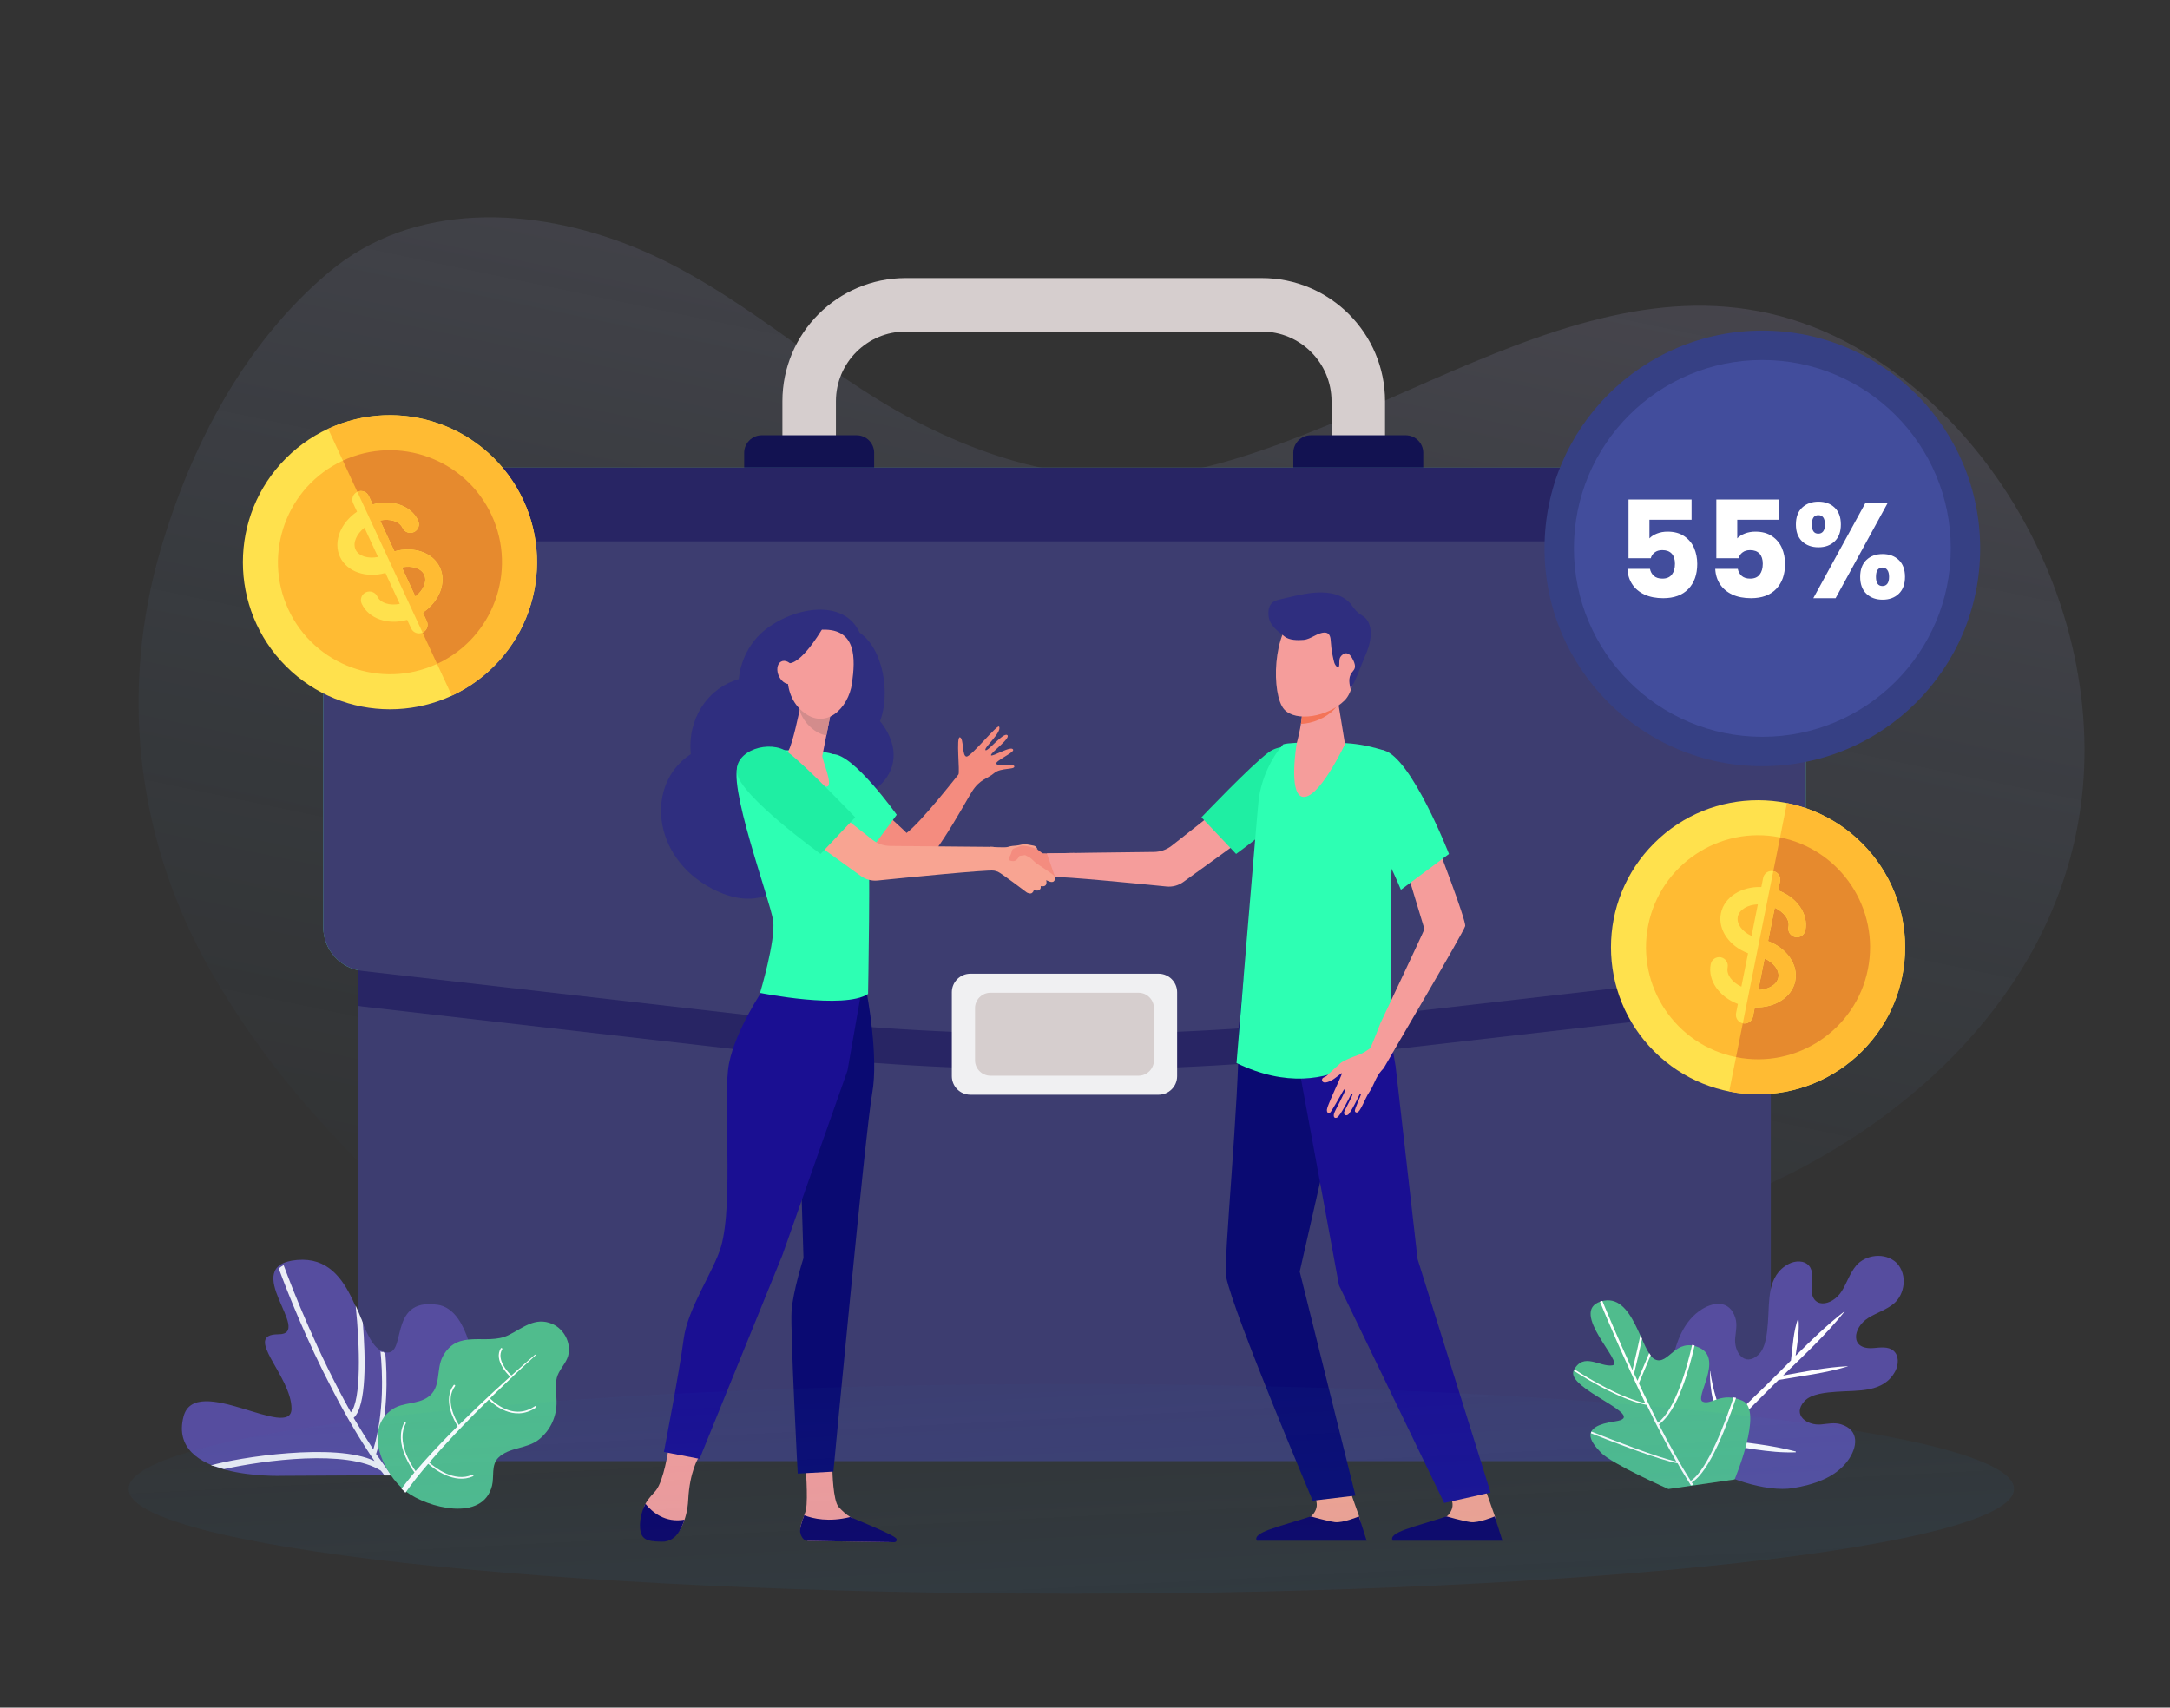 <svg width="554" height="436" viewBox="0 0 554 436" fill="none" xmlns="http://www.w3.org/2000/svg">
<rect x="0" y="0" width="554" height="436" fill="#333333" stroke="none"/>
<path opacity="0.14" d="M530.142 170.173C524.627 140.968 508.161 113.434 484.701 95.814C425.568 51.387 369.415 102.43 311.082 118.385C284.115 125.761 258.04 120.191 233.713 107.485C208.586 94.359 188.291 73.718 161.582 62.978C136.292 52.819 105.656 51.21 83.878 69.569C62.427 87.639 48.787 113.72 40.991 140.388C30.659 175.69 34.701 212.772 52.217 245.043C73.321 283.934 107.144 313.636 142.895 338.661C200.881 379.236 267.634 405.887 336.041 371.468C356.283 361.285 373.94 346.906 392.357 333.845C411.123 320.531 430.524 312.029 451.202 302.517C488.953 285.16 522.165 253.643 530.302 211.433C532.921 197.883 532.724 183.847 530.142 170.173Z" fill="url(#paint0_linear)"/>
<g clip-path="url(#clip0)">
<path d="M353.599 134.923H199.749V102.443C199.749 85.104 213.856 71 231.192 71H322.156C339.495 71 353.599 85.106 353.599 102.443V134.923ZM213.414 121.258H339.936V102.441C339.936 92.638 331.961 84.661 322.156 84.661H231.192C221.389 84.661 213.412 92.636 213.412 102.441V121.258H213.414Z" fill="#D6CECE"/>
<path d="M218.685 111.142H194.478C192.001 111.142 189.992 113.149 189.992 115.628V124.011C189.992 126.488 192.001 128.498 194.478 128.498H218.685C221.162 128.498 223.172 126.488 223.172 124.011V115.628C223.172 113.149 221.162 111.142 218.685 111.142Z" fill="#121251"/>
<path d="M358.87 111.142H334.663C332.186 111.142 330.177 113.149 330.177 115.628V124.011C330.177 126.488 332.186 128.498 334.663 128.498H358.87C361.347 128.498 363.357 126.488 363.357 124.011V115.628C363.357 113.149 361.349 111.142 358.87 111.142Z" fill="#121251"/>
<path d="M443.451 373.067H100.075C95.304 373.067 91.437 369.199 91.437 364.429V121.258H452.09V364.429C452.088 369.199 448.221 373.067 443.451 373.067Z" fill="#3D3D70"/>
<path d="M451.055 247.909L348.091 259.71C297.371 265.524 246.154 265.524 195.437 259.71L92.472 247.909C86.809 247.26 82.531 242.466 82.531 236.763V130.632C82.531 124.435 87.554 119.413 93.75 119.413H449.781C455.977 119.413 461 124.435 461 130.632V236.765C460.996 242.466 456.719 247.26 451.055 247.909Z" fill="#50BFA5"/>
<path d="M452.088 256.825V128.737C451.343 128.581 450.57 128.498 449.777 128.498H93.749C92.956 128.498 92.183 128.581 91.437 128.737V256.827C91.776 256.898 92.121 256.955 92.471 256.994L195.435 268.795C246.154 274.609 297.371 274.609 348.089 268.795L451.053 256.994C451.404 256.953 451.749 256.896 452.088 256.825Z" fill="#282564"/>
<path d="M451.055 247.909L348.091 259.71C297.371 265.524 246.154 265.524 195.437 259.71L92.472 247.909C86.809 247.26 82.531 242.466 82.531 236.763V130.632C82.531 124.435 87.554 119.413 93.75 119.413H449.781C455.977 119.413 461 124.435 461 130.632V236.765C460.996 242.466 456.719 247.26 451.055 247.909Z" fill="#3D3D70"/>
<path d="M295.789 279.521H247.736C245.123 279.521 243.003 277.401 243.003 274.788V253.354C243.003 250.741 245.123 248.621 247.736 248.621H295.789C298.402 248.621 300.522 250.741 300.522 253.354V274.788C300.522 277.401 298.402 279.521 295.789 279.521Z" fill="#F0F0F2"/>
<path d="M290.656 274.662H252.867C250.688 274.662 248.923 272.897 248.923 270.718V257.422C248.923 255.245 250.688 253.478 252.867 253.478H290.656C292.833 253.478 294.6 255.245 294.6 257.422V270.718C294.6 272.897 292.835 274.662 290.656 274.662Z" fill="#D6CECE"/>
<path d="M449.777 119.415H93.749C87.552 119.415 82.529 124.437 82.529 130.634V149.445C82.529 143.249 87.552 138.226 93.749 138.226H449.779C455.975 138.226 460.998 143.249 460.998 149.445V130.634C460.996 124.435 455.973 119.415 449.777 119.415Z" fill="#282564"/>
</g>
<g clip-path="url(#clip1)">
<path d="M181.815 226.92C197.14 234.943 203.703 221.46 203.268 221.789C203.607 221.501 206.115 220.722 207.726 220.142C214.443 217.732 219.034 211.008 219.614 203.833C229.358 199.309 230.328 191.161 224.672 184.142C227.333 177.242 225.601 165.786 219.466 161.532C215.394 152.674 202.613 154.997 195.253 160.881C191.52 163.863 189.063 168.537 188.623 173.402C180.423 175.784 175.444 183.834 176.368 192.553C164.873 200.007 166.175 218.738 181.815 226.92Z" fill="#2F2E7F"/>
<path d="M379.186 380.204C379.186 380.204 381.677 387.244 381.683 387.264C381.868 388.38 382.598 391.135 382.598 392.15C382.598 395.958 365.419 388.918 369.269 387.23C369.618 387.076 370.711 385.856 370.825 384.56C371.002 382.562 369.377 380.058 369.377 380.058L379.186 380.204Z" fill="#F7A491"/>
<path d="M383.574 393.405L381.606 387.191C381.606 387.191 377.475 388.94 375.41 388.646C373.345 388.354 369.31 387.191 369.31 387.191C361.063 389.906 354.311 391.221 355.539 393.405H383.574Z" fill="#0C0266"/>
<path d="M344.519 380.204C344.519 380.204 347.01 387.244 347.016 387.264C347.201 388.38 347.931 391.135 347.931 392.15C347.931 395.958 330.752 388.918 334.602 387.23C334.951 387.076 336.043 385.856 336.158 384.56C336.335 382.562 334.71 380.058 334.71 380.058L344.519 380.204Z" fill="#F7A491"/>
<path d="M317.571 249.108C317.571 249.108 316.319 261.729 316.319 261.917C316.319 282.333 312.272 322.211 313.041 326.05C314.921 335.412 335.126 383.171 335.126 383.171L346.048 381.868L331.815 324.688L337.053 301.674L344.464 256.178L317.571 249.108Z" fill="#0A0A72"/>
<path d="M354.224 260.272L356.295 272.234L361.901 321.463L380.543 381.089C380.543 381.089 373.134 382.773 368.703 383.757L341.837 328.162L329.311 260.112L321.466 250.91L354.224 260.272Z" fill="#1A0F92"/>
<path d="M348.907 393.405L346.939 387.191C346.939 387.191 342.808 388.94 340.743 388.646C338.678 388.354 334.643 387.191 334.643 387.191C326.396 389.906 319.644 391.222 320.872 393.405H348.907Z" fill="#0C0266"/>
<path d="M170.632 370.176C170.632 370.176 169.468 378.013 167.469 380.543C166.796 381.393 165.571 382.465 164.765 384.002C163.513 386.39 164.203 389.946 165.13 391.904C165.605 392.91 165.098 392.908 166.177 393.229C169.378 394.189 172.781 392.572 174.144 389.596C174.905 387.932 175.572 385.713 175.706 382.919C176.049 375.804 178.325 372.185 178.325 372.185L170.632 370.176Z" fill="#F59D9B"/>
<path d="M205.63 373.761C205.63 373.761 206.348 382.6 205.764 385.471C205.453 387.009 203.715 390.174 204.512 391.622C205.309 393.069 206.22 393.43 206.22 393.43L226.879 393.754C228.003 393.771 227.26 393.067 226.353 392.419C224.868 391.358 223.669 390.655 218.926 388.425C218.616 388.279 217.49 387.585 217.084 387.342C216.055 386.731 215.019 385.769 214.128 384.804C212.643 383.199 212.517 375.415 212.517 375.415L205.63 373.761Z" fill="#F59D9B"/>
<path d="M221.316 253.691C221.316 253.691 224.381 269.734 222.671 279.141C220.963 288.547 212.765 375.749 212.765 375.749L203.654 376.249C203.654 376.249 201.745 339.823 202.086 334.757C202.429 329.691 205.131 321.215 205.131 321.215L204.226 291.807L215.723 253.17L221.316 253.691Z" fill="#0A0A72"/>
<path d="M194.999 252.364C194.999 252.364 187.824 262.857 186.116 271.54C184.409 280.223 187.371 306.911 184.083 318.29C182.304 324.451 175.564 333.964 174.538 341.924C173.513 349.885 169.492 370.734 169.492 370.734L178.599 372.489L199.763 320.414L216.364 273.347L220.618 249.106L194.999 252.364Z" fill="#1A0F92"/>
<path d="M174.763 388.027C169.8 388.906 166.498 386.086 164.779 383.972C163.518 386.364 162.903 389.936 163.83 391.9C164.646 393.631 167.035 393.582 168.916 393.649C170.906 393.72 172.444 392.647 173.43 390.965C173.892 390.182 174.365 389.202 174.763 388.027Z" fill="#0C0266"/>
<path d="M217.082 387.342C211.617 388.705 207.579 387.778 205.321 386.895C204.737 388.5 203.966 390.514 204.376 391.673C204.877 393.095 205.591 393.414 206.222 393.432C211.211 393.56 224.503 393.734 228.307 393.781C228.838 393.787 229.133 393.186 228.79 392.789C227.846 391.691 217.488 387.585 217.082 387.342Z" fill="#0C0266"/>
<path d="M258.959 195.71C258.91 194.827 254.895 195.751 254.372 195.053C253.849 194.353 258.77 192.253 258.665 191.494C258.47 190.094 253.133 193.464 253.003 192.825C252.873 192.186 258.204 188.441 257.151 187.688C256.097 186.934 252.029 192.148 251.581 191.525C251.138 190.904 255.802 187.017 255.082 185.546C254.699 184.759 247.951 193.2 246.758 193.178C245.565 193.156 246.101 188.496 245.064 188.263C244.026 188.031 245.121 197.264 244.677 197.769C244.235 198.274 235.207 209.883 231.447 212.686C230.356 211.491 223.613 205.541 222.616 204.395C220.949 207.045 218.366 208.538 216.563 211.07C220.147 214.76 230.687 223.14 232.145 223.187C236.58 223.335 246.093 205.377 248.134 202.133C250.175 198.887 252.104 198.871 253.79 197.416C255.474 195.964 259.006 196.593 258.959 195.71Z" fill="#F48C7F"/>
<path d="M221.403 218.2C221.403 218.2 206.429 206.677 203.617 201.492C200.804 196.306 207.444 192.624 212.668 192.565C217.887 192.507 228.938 208.041 228.938 208.041L221.403 218.2Z" fill="#2DFFB3"/>
<path d="M263.757 216.235L264.883 216.916C264.883 216.916 265.978 217.829 266.26 217.894C266.542 217.959 274.243 217.789 274.243 217.789C274.243 217.789 274.27 220.351 274.221 220.351C274.172 220.351 270.172 223.609 270.172 223.609L269.318 223.999L264.073 222.434L259.282 221.834C259.282 221.834 255.884 221.44 255.884 221.357C255.884 221.274 255.985 218.59 256.117 218.456C256.249 218.324 258.172 216.352 258.172 216.352C258.172 216.352 259.647 216.021 259.697 216.021C259.746 216.021 261.172 215.738 261.221 215.721C261.27 215.703 263.507 216.052 263.507 216.052L263.757 216.235Z" fill="#F48C7F"/>
<path d="M201.461 191.6C201.461 191.6 192.33 191.017 188.72 194.963C185.107 198.909 196.732 230.123 197.389 235.146C198.046 240.169 194.042 253.522 194.042 253.522C194.042 253.522 215.491 257.846 221.62 253.782C221.62 253.782 222.276 217.667 221.62 214.082C220.963 210.495 214.581 194.369 213.27 192.933C211.955 191.496 201.461 191.6 201.461 191.6Z" fill="#2DFFB3"/>
<path d="M204.502 179.371C204.502 179.371 204.455 179.64 204.37 180.099C203.962 182.298 202.396 189.599 201.337 191.604C200.057 194.028 205.719 201.762 211.168 200.82C212.791 200.538 209.797 193.714 209.941 192.991C210.217 191.606 210.59 189.719 210.972 187.784C211.187 186.692 211.406 185.585 211.611 184.544C212.195 181.586 212.668 179.168 212.668 179.168L204.502 179.371Z" fill="#F59D9B"/>
<path d="M204.37 180.099C204.455 179.64 204.502 179.371 204.502 179.371L212.668 179.168C212.668 179.168 212.193 181.586 211.611 184.544C211.408 185.58 211.191 186.68 210.976 187.767C209.716 187.581 208.399 186.968 207.078 185.808C205.636 184.544 204.693 183.026 204.123 181.405C204.222 180.886 204.307 180.442 204.37 180.099Z" fill="#D38C8C"/>
<path d="M209.996 160.771C209.996 160.771 206.149 160.325 203.735 163.453C201.323 166.579 198.724 176.252 204.715 181.507C210.708 186.767 216.63 180.813 217.508 174.502C218.386 168.194 218.729 160.542 209.996 160.771Z" fill="#F59D9B"/>
<path d="M210.428 159.736C210.428 159.736 205.287 168.931 201.607 169.357C197.927 169.781 197.448 174.668 197.448 174.668C197.448 174.668 198.763 163.408 202.406 161.236C206.044 159.067 210.428 159.736 210.428 159.736Z" fill="#2F2E7F"/>
<path d="M252.37 222.053C252.37 222.053 253.928 222.252 254.756 222.584C255.585 222.915 262.15 227.888 262.15 227.888C262.15 227.888 263.027 228.37 263.493 227.989C263.956 227.608 263.925 227.159 263.925 227.159C263.925 227.159 264.706 227.591 265.234 227.291C265.765 226.991 265.747 226.496 265.682 226.246C265.682 226.246 266.445 226.461 266.891 226.08C267.338 225.699 267.106 224.721 267.106 224.721C267.106 224.721 268.514 225.583 269.062 225.003C269.608 224.424 269.375 223.81 268.829 223.347C268.283 222.883 265.033 220.728 264.652 220.479C264.272 220.233 263.195 219.089 262.862 218.939C262.53 218.789 261.718 218.344 261.718 218.344C261.718 218.344 260.359 218.493 260.274 218.543C260.192 218.592 259.811 219.537 259.131 219.787C258.45 220.038 257.655 219.687 257.622 219.588C257.59 219.487 257.573 219.274 257.604 219.075C257.636 218.876 258.135 218.148 258.249 217.567C258.365 216.987 258.513 216.821 258.73 216.689C258.945 216.557 260.123 216.208 260.702 215.977C261.282 215.744 263.718 216.425 263.718 216.425L264.877 216.922C264.877 216.922 264.662 216.064 263.933 215.93C263.203 215.796 262.292 215.596 261.779 215.547C261.266 215.498 260.071 215.861 259.525 215.896C258.979 215.928 257.949 216.013 257.336 216.245C256.723 216.478 253.011 216.245 252.777 216.214C252.784 216.2 251.177 220.56 252.37 222.053Z" fill="#F8A492"/>
<path d="M253.638 216.241C252.076 216.206 234.046 216.052 227.27 215.997C225.617 215.983 224.014 215.421 222.712 214.398L207.644 202.541L201.045 210.146L219.752 223.66C221.002 224.564 222.541 224.978 224.077 224.822C231.192 224.102 251.919 222.041 253.731 222.29L253.638 216.241Z" fill="#F8A492"/>
<path d="M267.261 217.898C268.823 217.862 287.818 217.588 294.594 217.529C296.247 217.515 297.85 216.953 299.152 215.93L314.22 204.074L320.817 211.678L302.11 225.191C300.86 226.094 299.321 226.508 297.785 226.352C290.67 225.632 271.182 223.725 269.372 223.974L267.261 217.898Z" fill="#F59D9B"/>
<path d="M218.33 208.69C218.33 208.69 205.715 195.422 201.154 192.072C196.59 188.721 187.412 191.569 188.14 197.321C188.883 203.188 209.489 218.042 209.489 218.042L218.33 208.69Z" fill="#1FEEA3"/>
<path d="M306.732 208.69C306.732 208.69 319.348 195.422 323.909 192.072C328.473 188.721 337.651 191.569 336.923 197.321C336.179 203.188 315.573 218.042 315.573 218.042L306.732 208.69Z" fill="#1FEEA3"/>
<path d="M321.373 203.89C321.079 205.923 315.68 271.43 315.68 271.43C341.258 283.785 355.374 263.368 355.374 263.368C355.374 263.368 354.538 224.573 355.541 219.294C356.204 215.802 355.587 192.253 353.323 191.604C350.418 190.77 348.533 190.218 344.9 189.841C341.802 189.52 329.76 189.334 327.607 190.056C327.607 190.054 322.61 195.343 321.373 203.89Z" fill="#2DFFB3"/>
<path d="M341.496 178.496L343.379 190.001C343.379 190.001 336.491 204.642 332.375 203.409C328.922 202.376 331.048 189.8 331.048 189.8C331.048 189.8 332.931 183.045 332.365 179.669C331.799 176.289 341.496 178.496 341.496 178.496Z" fill="#F59D9B"/>
<path d="M332.362 179.667C331.796 176.287 341.496 178.494 341.496 178.494L341.652 179.484C341.368 180.147 341.021 180.713 340.601 181.148C338.434 183.385 335.048 184.728 332.121 184.83C332.415 183.006 332.594 181.054 332.362 179.667Z" fill="#F47458"/>
<path d="M344.969 159.377C345.977 160.14 347.519 174.611 343.283 178.831C339.047 183.051 330.792 184.434 327.832 181.109C324.556 177.433 324.72 160.944 331.308 156.6C337.895 152.259 344.969 159.377 344.969 159.377Z" fill="#F59D9B"/>
<path d="M353.137 272.877C353.224 272.785 353.297 272.682 353.358 272.574C355.35 269.032 373.696 237.97 374.059 236.463C374.386 235.102 366.486 214.632 366.486 214.632L358.732 220.957L363.658 237.226C363.221 238.419 352.416 261.254 352.416 261.254C352.416 261.254 350.897 265.291 349.858 267.616C349.333 267.985 348.83 268.328 348.406 268.602C347.442 269.146 346.507 269.491 345.691 269.761C344.663 270.101 342.699 271.039 342.303 271.381C341.839 271.775 340.911 272.623 340.356 273.138C339.802 273.652 339.136 274.238 338.875 274.544C338.718 274.731 338.232 274.987 337.876 275.155C337.345 275.411 337.402 276.188 337.966 276.356C338.499 276.514 339.224 276.192 339.674 275.987C340.944 275.413 342.51 273.84 342.589 274.037C342.668 274.232 341.053 277.632 340.893 278.03C340.733 278.433 338.877 282.391 338.771 283.278C338.666 284.165 339.199 284.378 339.605 284.059C339.954 283.785 342.922 278.506 342.922 278.506C342.922 278.506 343.303 277.833 343.441 278.224C343.579 278.614 340.891 283.412 340.627 284.203C340.358 284.994 340.552 285.646 341.293 285.38C342.192 285.055 344.744 279.756 344.744 279.756C344.744 279.756 345.076 279.097 345.292 279.332C345.509 279.567 343.155 283.611 343.123 284.081C343.092 284.55 343.51 285.021 344.133 284.637C344.87 284.185 347.107 279.434 347.107 279.434C347.107 279.434 347.379 279.123 347.46 279.346C347.541 279.569 345.78 283.16 345.9 283.692C346 284.138 346.403 284.055 346.403 284.055C347.296 284.067 348.523 280.338 349.605 278.813C350.688 277.289 351.179 275.07 352.666 273.396C352.755 273.291 352.989 273.035 353.137 272.877Z" fill="#F59D9B"/>
<path d="M369.924 218.042L357.655 227.19C357.655 227.19 352.295 214.157 348.404 210.317C343.529 205.507 350.181 190.77 353.321 191.602C360.343 193.468 369.924 218.042 369.924 218.042Z" fill="#2DFFB3"/>
<path d="M198.913 172.773C199.684 174.297 201.152 175.055 202.187 174.465C203.222 173.873 203.437 172.158 202.666 170.631C201.895 169.107 200.428 168.348 199.392 168.939C198.355 169.533 198.14 171.249 198.913 172.773Z" fill="#F59D9B"/>
<path d="M346.647 156.381C345.878 155.74 345.381 154.823 344.719 154.066C343.733 152.944 342.376 152.186 340.942 151.768C336.44 150.453 331.308 152.011 326.885 153.017C325.735 153.277 324.702 153.602 324.17 154.758C323.82 155.515 323.775 156.379 323.86 157.209C324.122 159.739 326.144 161.1 327.995 162.556C329.179 163.486 331.295 163.51 332.795 163.382C334.734 163.218 336.343 161.483 338.242 161.514C339.246 161.532 339.617 162.36 339.698 163.24C339.834 164.711 339.917 166.174 340.268 167.616C340.518 168.639 340.565 169.801 341.542 170.416C341.585 170.444 341.636 170.47 341.684 170.452C341.713 170.44 341.733 170.41 341.749 170.383C341.985 169.978 341.91 169.454 341.926 169.006C341.948 168.373 341.999 167.898 342.455 167.421C342.987 166.863 343.681 166.561 344.383 167.05C344.726 167.289 344.971 167.644 345.18 168.006C345.476 168.517 345.75 169.081 345.872 169.661C345.967 170.118 345.949 170.566 345.699 170.972C345.525 171.256 345.292 171.499 345.097 171.767C344.103 173.136 344.529 174.723 344.864 176.216C345.395 174.536 345.823 174.252 346.446 172.603C347.203 170.6 348.128 168.503 348.925 166.51C349.848 164.204 350.501 161.079 349.298 158.761C348.704 157.618 347.803 157.243 346.821 156.517C346.76 156.472 346.702 156.426 346.647 156.381Z" fill="#2F2E7F"/>
</g>
<g clip-path="url(#clip2)">
<path d="M122.161 376.538C122.161 376.538 125.216 335.191 111.749 333.156C98.358 331.119 104.494 347.556 97.747 345.089C90.999 342.648 91.304 320.385 75.875 321.708C60.445 323.032 80.381 340.69 71.063 340.69C61.745 340.69 74.423 351.299 74.423 359.671C74.423 368.042 49.804 350.384 46.85 361.706C42.649 377.938 71.978 376.82 71.978 376.82L122.161 376.538Z" fill="#564D9F"/>
<path d="M57.192 375.108C67.299 372.868 88.66 369.992 97.239 375.514C97.545 375.922 97.85 376.226 98.156 376.737H99.99C98.667 374.956 97.342 373.073 96.018 371.241C99.176 361.852 98.87 351.039 98.361 345.442C98.361 345.442 98.361 345.442 98.259 345.442C98.156 345.442 98.055 345.442 97.953 345.188C97.953 345.188 97.953 345.188 97.85 345.188C97.85 345.188 97.85 345.188 97.748 345.188C97.748 345.188 97.748 345.188 97.647 345.188C97.647 345.188 97.647 345.188 97.545 345.188C97.545 345.188 97.545 345.188 97.442 345.188L97.34 345.136C97.237 345.136 97.237 345.059 97.136 345.059C97.645 350.173 98.154 360.682 95.302 370.095C93.571 367.448 91.942 364.804 90.285 362.029C93.646 358.976 93.342 346.509 92.628 337.731C92.526 337.425 92.425 337.222 92.323 336.917C92.323 336.814 92.323 336.814 92.22 336.714C91.812 335.593 91.303 334.475 90.794 333.355C91.915 343.862 92.22 357.552 89.572 360.605C81.094 345.491 74.856 329.667 72.413 323.025C71.904 323.331 71.496 323.534 71.19 323.94C73.328 329.768 78.242 342.21 84.888 354.88C88.451 361.826 92.145 367.957 95.606 373.047C85.702 368.239 60.777 372.13 53.828 374.167C54.646 374.293 55.869 374.702 57.192 375.108Z" fill="#EBEDF5"/>
<path d="M141.025 338.051C144.255 339.447 146.186 343.566 144.821 346.832C144.101 348.554 142.605 349.991 142.151 351.812C141.634 353.876 142.147 356.328 142.088 358.44C141.987 362.011 140.392 365.289 137.617 367.527C134.539 370.014 129.995 369.458 127.226 372.197C125.361 374.045 126.193 377.021 125.615 379.346C123.261 388.774 109.091 384.972 103.688 380.86C97.91 376.463 92.473 364.861 100.292 359.759C103.005 357.988 106.604 358.607 109.263 356.726C112.769 354.243 111.253 349.65 113.051 346.329C116.928 339.165 124.211 343.626 129.731 340.948C133.427 339.155 136.572 336.126 141.025 338.051Z" fill="#50BC8D"/>
<path d="M136.897 359.087C136.828 358.984 136.7 358.961 136.6 359.03C134.105 360.718 131.419 360.907 128.623 359.582C126.518 358.59 125.134 357.067 125.116 357.05C125.116 357.05 125.112 357.05 125.112 357.046C125.44 356.724 125.763 356.403 126.091 356.085C127.577 354.636 129.078 353.194 130.585 351.766C130.646 351.77 130.711 351.747 130.754 351.697C130.79 351.656 130.802 351.607 130.802 351.559C132.756 349.708 134.728 347.872 136.72 346.065C136.763 346.024 136.767 345.959 136.732 345.913C136.692 345.868 136.627 345.864 136.582 345.901C134.555 347.653 132.547 349.431 130.555 351.222C129.757 350.449 126.621 347.16 128.205 344.521C128.266 344.418 128.232 344.284 128.132 344.223C128.031 344.162 127.897 344.196 127.836 344.296C127.008 345.673 127.207 347.402 128.406 349.291C128.968 350.175 129.619 350.893 130.029 351.311C130.106 351.388 130.175 351.453 130.23 351.51C128.707 352.887 127.193 354.267 125.69 355.663C122.805 358.343 119.955 361.067 117.155 363.843C116.157 362.246 113.574 357.442 116.157 353.93C116.23 353.831 116.208 353.699 116.112 353.628C116.015 353.559 115.881 353.575 115.814 353.673C113.028 357.456 115.842 362.573 116.843 364.157C116.281 364.715 115.715 365.273 115.159 365.839C112.045 368.998 108.993 372.227 106.104 375.623C104.82 373.818 101.14 367.993 103.595 363.459C103.652 363.352 103.615 363.222 103.51 363.165C103.406 363.108 103.276 363.145 103.218 363.25C101.942 365.602 102.055 368.636 103.546 372.024C104.325 373.794 105.295 375.244 105.816 375.964C105.622 376.193 105.423 376.419 105.234 376.652C104.293 377.792 103.372 378.953 102.483 380.147C102.863 380.44 103.207 380.774 103.504 381.148C104.376 379.902 105.297 378.685 106.24 377.484C107.241 376.222 108.267 374.982 109.318 373.751C110.852 375.102 115.954 379.076 120.756 376.938C120.865 376.889 120.914 376.762 120.865 376.652C120.817 376.542 120.691 376.494 120.583 376.542C115.999 378.585 111.067 374.723 109.596 373.424C111.616 371.071 113.708 368.77 115.832 366.506C118.756 363.396 121.752 360.359 124.797 357.363C124.813 357.379 124.85 357.42 124.911 357.48C125.771 358.351 131.062 363.301 136.828 359.396C136.937 359.317 136.963 359.183 136.897 359.087Z" fill="white"/>
</g>
<g clip-path="url(#clip3)">
<path d="M433.661 372.925C439.525 377.259 450.885 381.111 457.797 379.954C462.924 379.096 468.489 377.365 471.714 372.996C474.237 369.58 474.82 365.139 469.986 363.662C468.356 363.162 466.606 363.546 464.905 363.706C461.413 364.032 457.472 361.349 460.63 357.807C462.416 355.805 466.436 355.537 468.902 355.352C474.286 354.947 480.9 355.73 483.873 350.088C484.752 348.415 484.837 346.083 483.388 344.872C482.034 343.737 480.044 344.061 478.284 344.204C472.212 344.694 472.97 339.015 476.965 336.515C479.083 335.184 481.571 334.455 483.491 332.858C486.286 330.526 487.077 325.503 484.229 322.472C481.216 319.608 476.197 320.381 473.861 323.17C472.258 325.088 471.516 327.576 470.183 329.692C467.669 333.683 461.996 334.422 462.511 328.34C462.661 326.579 462.989 324.588 461.867 323.223C460.663 321.768 458.335 321.843 456.664 322.721C451.022 325.674 451.778 332.3 451.35 337.694C451.155 340.159 450.871 344.185 448.867 345.965C445.318 349.115 442.658 345.161 442.99 341.664C443.154 339.964 443.545 338.211 443.051 336.573C441.595 331.727 437.16 332.297 433.736 334.808C429.359 338.02 427.61 343.587 426.734 348.722C425.554 355.643 429.356 367.034 433.661 372.925Z" fill="#564D9F"/>
<path d="M470.966 334.775C466.531 338.211 462.432 342.161 458.42 346.174C458.863 343.014 459.473 339.683 459.131 336.56C459.128 336.536 459.091 336.533 459.087 336.556C457.825 339.91 457.692 343.84 457.231 347.374C455.244 349.366 453.277 351.368 451.292 353.319C447.747 356.799 444.135 360.234 440.576 363.716C438.721 359.374 437.262 354.798 436.618 350.109C436.614 350.074 436.553 350.068 436.553 350.109C436.477 355.039 437.579 359.92 439.755 364.366C439.772 364.401 439.799 364.428 439.82 364.455C437.386 366.849 434.982 369.266 432.65 371.742C432.183 372.242 433.001 373.05 433.507 372.587C434.955 371.262 436.385 369.904 437.803 368.538C444.56 369.379 451.587 371.067 458.393 370.822C458.535 370.818 458.508 370.622 458.393 370.591C452.12 368.94 445.322 368.264 438.833 367.543C443.551 362.946 448.144 358.203 452.814 353.577C453.227 353.168 453.649 352.759 454.066 352.348C459.926 351.334 465.989 350.622 471.693 348.905C471.733 348.892 471.71 348.84 471.676 348.84C466.176 349.092 460.659 350.259 455.225 351.216C460.655 345.942 466.288 340.688 470.987 334.797C470.997 334.779 470.977 334.762 470.966 334.775Z" fill="white"/>
<path d="M442.843 377.753C442.843 377.753 450.262 360.145 444.907 357.68C439.552 355.215 436.836 358.88 434.683 357.875C432.529 356.856 440.063 346.993 433.879 344.127C427.675 341.309 426.013 348.735 422.508 347.099C418.929 345.456 417.126 329.75 408.727 332.291C400.33 334.829 414.877 348.143 411.644 348.621C408.411 349.098 404.277 345.138 401.806 349.846C399.333 354.557 421.472 361.621 412.357 362.913C403.146 364.2 405.928 368.035 408.791 370.963C411.651 373.876 425.941 380.197 425.941 380.197L442.843 377.753Z" fill="#50BC8D"/>
<path d="M401.923 349.623C406.258 352.416 414.066 356.988 420.056 358.288C414.483 346.776 409.811 335.645 408.47 332.368C408.561 332.31 408.632 332.32 408.723 332.262C408.814 332.206 408.885 332.214 409.072 332.163C410.071 334.609 413.009 341.592 416.761 349.829C417.467 346.922 418.239 343.475 418.806 340.881C418.908 341.201 419.103 341.479 419.207 341.816C418.468 345.371 417.423 349.731 417.178 350.699C417.475 351.297 417.772 351.897 418.05 352.561L421.04 345.481C421.157 345.705 421.29 345.865 421.426 346.023L418.399 353.216C419.907 356.492 421.618 359.871 423.279 363.257C427.789 359.829 430.735 349.009 431.996 343.402C432.164 343.4 432.384 343.456 432.631 343.525C431.337 349.295 428.358 360.277 423.513 363.691C426.13 368.818 428.931 373.849 431.636 378.118C436.034 375.284 440.607 362.705 442.583 356.787C442.733 356.851 442.97 356.841 443.215 356.91C441.209 362.989 436.626 375.726 431.91 378.5C432.027 378.723 432.239 378.938 432.355 379.161L431.695 379.262C430.625 377.562 429.442 375.703 428.285 373.619C423.829 372.838 412.199 368.347 406.154 365.952C406.187 365.791 406.217 365.629 406.304 365.527C412.027 367.798 423.287 372.171 427.955 373.181C425.685 369.2 423.154 364.487 420.583 359.088C420.525 358.984 420.461 358.818 420.403 358.714C414.309 357.566 406.35 352.931 401.864 350.045C401.877 349.933 401.896 349.885 401.983 349.781C401.908 349.719 401.927 349.669 401.923 349.623Z" fill="white"/>
</g>
<g clip-path="url(#clip4)">
<path opacity="0.14" d="M273.501 406.917C406.425 406.917 514.169 394.925 514.169 380.158C514.167 365.393 406.425 353.401 273.501 353.401C140.575 353.401 32.833 365.393 32.833 380.158C32.833 394.925 140.575 406.917 273.501 406.917Z" fill="url(#paint1_linear)"/>
</g>
<circle cx="449.927" cy="140.023" r="55.612" fill="#364084"/>
<circle cx="449.927" cy="140.023" r="48.106" fill="#424D9C"/>
<path d="M431.856 132.711H421.102V137.468C421.561 136.962 422.205 136.549 423.032 136.227C423.859 135.905 424.755 135.745 425.721 135.745C427.444 135.745 428.869 136.135 429.995 136.917C431.144 137.698 431.983 138.709 432.511 139.95C433.04 141.191 433.304 142.535 433.304 143.983C433.304 146.672 432.546 148.809 431.029 150.395C429.512 151.957 427.375 152.739 424.618 152.739C422.779 152.739 421.182 152.428 419.826 151.808C418.47 151.164 417.425 150.28 416.689 149.154C415.954 148.028 415.552 146.729 415.483 145.258H421.239C421.377 145.971 421.71 146.568 422.239 147.051C422.768 147.51 423.491 147.74 424.411 147.74C425.491 147.74 426.295 147.396 426.824 146.706C427.352 146.017 427.616 145.098 427.616 143.949C427.616 142.822 427.341 141.961 426.789 141.363C426.238 140.766 425.433 140.467 424.376 140.467C423.595 140.467 422.951 140.662 422.446 141.053C421.94 141.421 421.607 141.915 421.446 142.535H415.759V127.541H431.856V132.711Z" fill="white"/>
<path d="M454.276 132.711H443.521V137.468C443.98 136.962 444.624 136.549 445.451 136.227C446.278 135.905 447.175 135.745 448.14 135.745C449.863 135.745 451.288 136.135 452.414 136.917C453.563 137.698 454.402 138.709 454.931 139.95C455.459 141.191 455.723 142.535 455.723 143.983C455.723 146.672 454.965 148.809 453.448 150.395C451.932 151.957 449.794 152.739 447.037 152.739C445.198 152.739 443.601 152.428 442.245 151.808C440.89 151.164 439.844 150.28 439.109 149.154C438.373 148.028 437.971 146.729 437.902 145.258H443.659C443.797 145.971 444.13 146.568 444.658 147.051C445.187 147.51 445.911 147.74 446.83 147.74C447.91 147.74 448.714 147.396 449.243 146.706C449.771 146.017 450.036 145.098 450.036 143.949C450.036 142.822 449.76 141.961 449.208 141.363C448.657 140.766 447.853 140.467 446.796 140.467C446.014 140.467 445.371 140.662 444.865 141.053C444.36 141.421 444.026 141.915 443.866 142.535H438.178V127.541H454.276V132.711Z" fill="white"/>
<path d="M458.495 133.918C458.495 132.056 459.023 130.62 460.08 129.609C461.16 128.598 462.551 128.092 464.251 128.092C465.952 128.092 467.33 128.598 468.388 129.609C469.445 130.62 469.973 132.056 469.973 133.918C469.973 135.779 469.445 137.215 468.388 138.226C467.33 139.238 465.952 139.743 464.251 139.743C462.551 139.743 461.16 139.238 460.08 138.226C459.023 137.215 458.495 135.779 458.495 133.918ZM481.9 128.471L468.629 152.739H462.941L476.212 128.471H481.9ZM464.217 131.539C463.114 131.539 462.562 132.332 462.562 133.918C462.562 135.48 463.114 136.262 464.217 136.262C464.745 136.262 465.159 136.066 465.458 135.676C465.756 135.285 465.906 134.699 465.906 133.918C465.906 132.332 465.343 131.539 464.217 131.539ZM474.903 147.292C474.903 145.431 475.431 143.994 476.488 142.983C477.545 141.972 478.924 141.467 480.625 141.467C482.325 141.467 483.704 141.972 484.761 142.983C485.818 143.994 486.347 145.431 486.347 147.292C486.347 149.154 485.818 150.59 484.761 151.601C483.704 152.612 482.325 153.118 480.625 153.118C478.924 153.118 477.545 152.612 476.488 151.601C475.431 150.59 474.903 149.154 474.903 147.292ZM480.59 144.914C480.062 144.914 479.648 145.109 479.349 145.5C479.073 145.89 478.936 146.488 478.936 147.292C478.936 148.855 479.487 149.636 480.59 149.636C481.119 149.636 481.532 149.441 481.831 149.05C482.13 148.659 482.279 148.073 482.279 147.292C482.279 146.511 482.13 145.925 481.831 145.534C481.532 145.121 481.119 144.914 480.59 144.914Z" fill="white"/>
<g clip-path="url(#clip5)">
<path d="M475.38 268.419C490.044 253.755 490.044 229.981 475.38 215.318C460.717 200.655 436.943 200.655 422.279 215.318C407.616 229.981 407.616 253.755 422.279 268.419C436.943 283.082 460.717 283.082 475.38 268.419Z" fill="#FFE14D"/>
<path d="M485.647 249.244C489.713 228.944 476.506 209.118 456.204 205.052L441.453 278.687C461.755 282.752 481.58 269.545 485.647 249.244Z" fill="#FFBB33"/>
<path d="M443.212 269.913C427.749 266.815 417.687 251.713 420.785 236.25C423.884 220.787 438.984 210.725 454.449 213.824C469.914 216.922 479.973 232.022 476.875 247.485C473.777 262.95 458.675 273.009 443.212 269.913Z" fill="#FFBB33"/>
<path d="M476.875 247.487C479.973 232.024 469.912 216.922 454.449 213.826L443.214 269.915C458.675 273.01 473.777 262.95 476.875 247.487Z" fill="#E68A2E"/>
<path d="M451.388 240.297L453.096 231.768C455.454 232.874 456.969 234.836 456.6 236.672C456.362 237.865 457.133 239.023 458.326 239.261C459.519 239.5 460.677 238.729 460.915 237.536C461.749 233.367 458.738 229.139 453.979 227.352L454.447 225.021C454.685 223.828 453.914 222.67 452.721 222.432C451.528 222.193 450.37 222.964 450.132 224.157L449.664 226.488C444.586 226.305 440.177 229.046 439.343 233.215C438.508 237.384 441.52 241.612 446.278 243.399L444.571 251.928C442.212 250.822 440.697 248.86 441.066 247.024C441.305 245.83 440.534 244.673 439.341 244.434C438.148 244.196 436.99 244.967 436.751 246.16C435.917 250.329 438.928 254.557 443.687 256.344L443.216 258.696C442.977 259.889 443.748 261.047 444.941 261.286C446.134 261.524 447.292 260.753 447.531 259.56L448.002 257.207C453.08 257.391 457.49 254.65 458.324 250.481C459.16 246.312 456.147 242.083 451.388 240.297ZM443.659 234.079C444.026 232.245 446.18 231.014 448.783 230.904L447.164 238.983C444.805 237.877 443.291 235.915 443.659 234.079ZM448.885 252.792L450.505 244.712C452.863 245.819 454.378 247.781 454.009 249.617C453.64 251.453 451.489 252.679 448.885 252.792Z" fill="#FFE14D"/>
<path d="M447.531 259.558L448.002 257.205C453.08 257.389 457.49 254.648 458.324 250.479C459.158 246.31 456.147 242.082 451.388 240.295L453.096 231.766C455.454 232.872 456.969 234.834 456.6 236.67C456.362 237.863 457.133 239.021 458.326 239.259C459.519 239.498 460.677 238.727 460.915 237.534C461.749 233.365 458.738 229.137 453.979 227.35L454.447 225.019C454.685 223.826 453.914 222.668 452.721 222.43L444.939 261.282C446.132 261.522 447.292 260.751 447.531 259.558ZM450.505 244.71C452.863 245.817 454.378 247.779 454.009 249.615C453.642 251.449 451.489 252.679 448.885 252.79L450.505 244.71Z" fill="#FFBB33"/>
</g>
<g clip-path="url(#clip6)">
<path d="M126.108 170.108C140.772 155.445 140.772 131.671 126.108 117.007C111.445 102.344 87.671 102.344 73.007 117.007C58.344 131.671 58.344 155.445 73.007 170.108C87.671 184.772 111.445 184.772 126.108 170.108Z" fill="#FFE14D"/>
<path d="M133.626 127.77C124.921 108.984 102.554 100.784 83.77 109.489L115.347 177.626C134.131 168.921 142.333 146.556 133.626 127.77Z" fill="#FFBB33"/>
<path d="M111.584 169.509C97.275 176.139 80.238 169.893 73.608 155.584C66.978 141.274 73.223 124.238 87.532 117.608C101.842 110.978 118.879 117.223 125.509 131.532C132.139 145.842 125.893 162.877 111.584 169.509Z" fill="#FFBB33"/>
<path d="M125.509 131.532C118.877 117.223 101.84 110.976 87.532 117.608L111.584 169.509C125.893 162.877 132.139 145.84 125.509 131.532Z" fill="#E68A2E"/>
<path d="M100.694 140.78L97.036 132.887C99.594 132.386 101.974 133.079 102.761 134.777C103.272 135.879 104.579 136.358 105.681 135.847C106.784 135.337 107.263 134.029 106.752 132.927C104.966 129.069 100.037 127.436 95.143 128.803L94.145 126.644C93.634 125.541 92.327 125.062 91.224 125.573C90.122 126.084 89.643 127.391 90.153 128.493L91.153 130.651C86.945 133.503 85.006 138.318 86.793 142.174C88.58 146.029 93.508 147.664 98.403 146.297L102.061 154.19C99.503 154.691 97.123 153.998 96.336 152.3C95.825 151.198 94.518 150.719 93.415 151.23C92.313 151.74 91.834 153.048 92.344 154.15C94.131 158.008 99.059 159.64 103.954 158.274L104.964 160.451C105.474 161.553 106.782 162.033 107.884 161.522C108.987 161.011 109.466 159.704 108.955 158.601L107.945 156.424C112.154 153.572 114.092 148.757 112.306 144.901C110.517 141.044 105.589 139.411 100.694 140.78ZM90.784 140.326C89.998 138.628 91.009 136.364 93.044 134.737L96.509 142.213C93.954 142.714 91.571 142.024 90.784 140.326ZM106.052 152.34L102.587 144.864C105.145 144.363 107.525 145.055 108.312 146.753C109.099 148.449 108.087 150.713 106.052 152.34Z" fill="#FFE14D"/>
<path d="M108.955 158.603L107.945 156.426C112.154 153.574 114.092 148.759 112.306 144.903C110.519 141.046 105.591 139.413 100.696 140.78L97.038 132.887C99.596 132.386 101.976 133.079 102.763 134.777C103.274 135.879 104.581 136.358 105.683 135.847C106.786 135.337 107.265 134.029 106.754 132.927C104.968 129.069 100.039 127.436 95.145 128.803L94.145 126.644C93.634 125.541 92.327 125.062 91.224 125.573L107.884 161.524C108.987 161.013 109.466 159.705 108.955 158.603ZM102.587 144.864C105.145 144.363 107.525 145.055 108.312 146.753C109.099 148.451 108.087 150.715 106.052 152.342L102.587 144.864Z" fill="#FFBB33"/>
</g>
<defs>
<linearGradient id="paint0_linear" x1="316.138" y1="29.45" x2="245.642" y2="365.749" gradientUnits="userSpaceOnUse">
<stop stop-color="#CEBFF5"/>
<stop offset="1" stop-color="#2680C1" stop-opacity="0"/>
</linearGradient>
<linearGradient id="paint1_linear" x1="277.152" y1="452.611" x2="270.688" y2="324.347" gradientUnits="userSpaceOnUse">
<stop stop-color="#2680C1"/>
<stop offset="1" stop-color="#2680C1" stop-opacity="0"/>
</linearGradient>
<clipPath id="clip0">
<rect width="378.471" height="302.067" fill="white" transform="translate(82.529 71)"/>
</clipPath>
<clipPath id="clip1">
<rect width="220.19" height="242.516" fill="white" transform="translate(163.384 151.264)"/>
</clipPath>
<clipPath id="clip2">
<rect width="98.825" height="63.566" fill="white" transform="translate(46.44 321.651)"/>
</clipPath>
<clipPath id="clip3">
<rect width="84.405" height="59.534" fill="white" transform="translate(401.611 320.665)"/>
</clipPath>
<clipPath id="clip4">
<rect width="481.334" height="53.516" fill="white" transform="translate(32.833 353.401)"/>
</clipPath>
<clipPath id="clip5">
<rect width="75.112" height="75.112" fill="white" transform="translate(411.274 204.312)"/>
</clipPath>
<clipPath id="clip6">
<rect width="75.116" height="75.116" fill="white" transform="translate(62 106)"/>
</clipPath>
</defs>
</svg>
